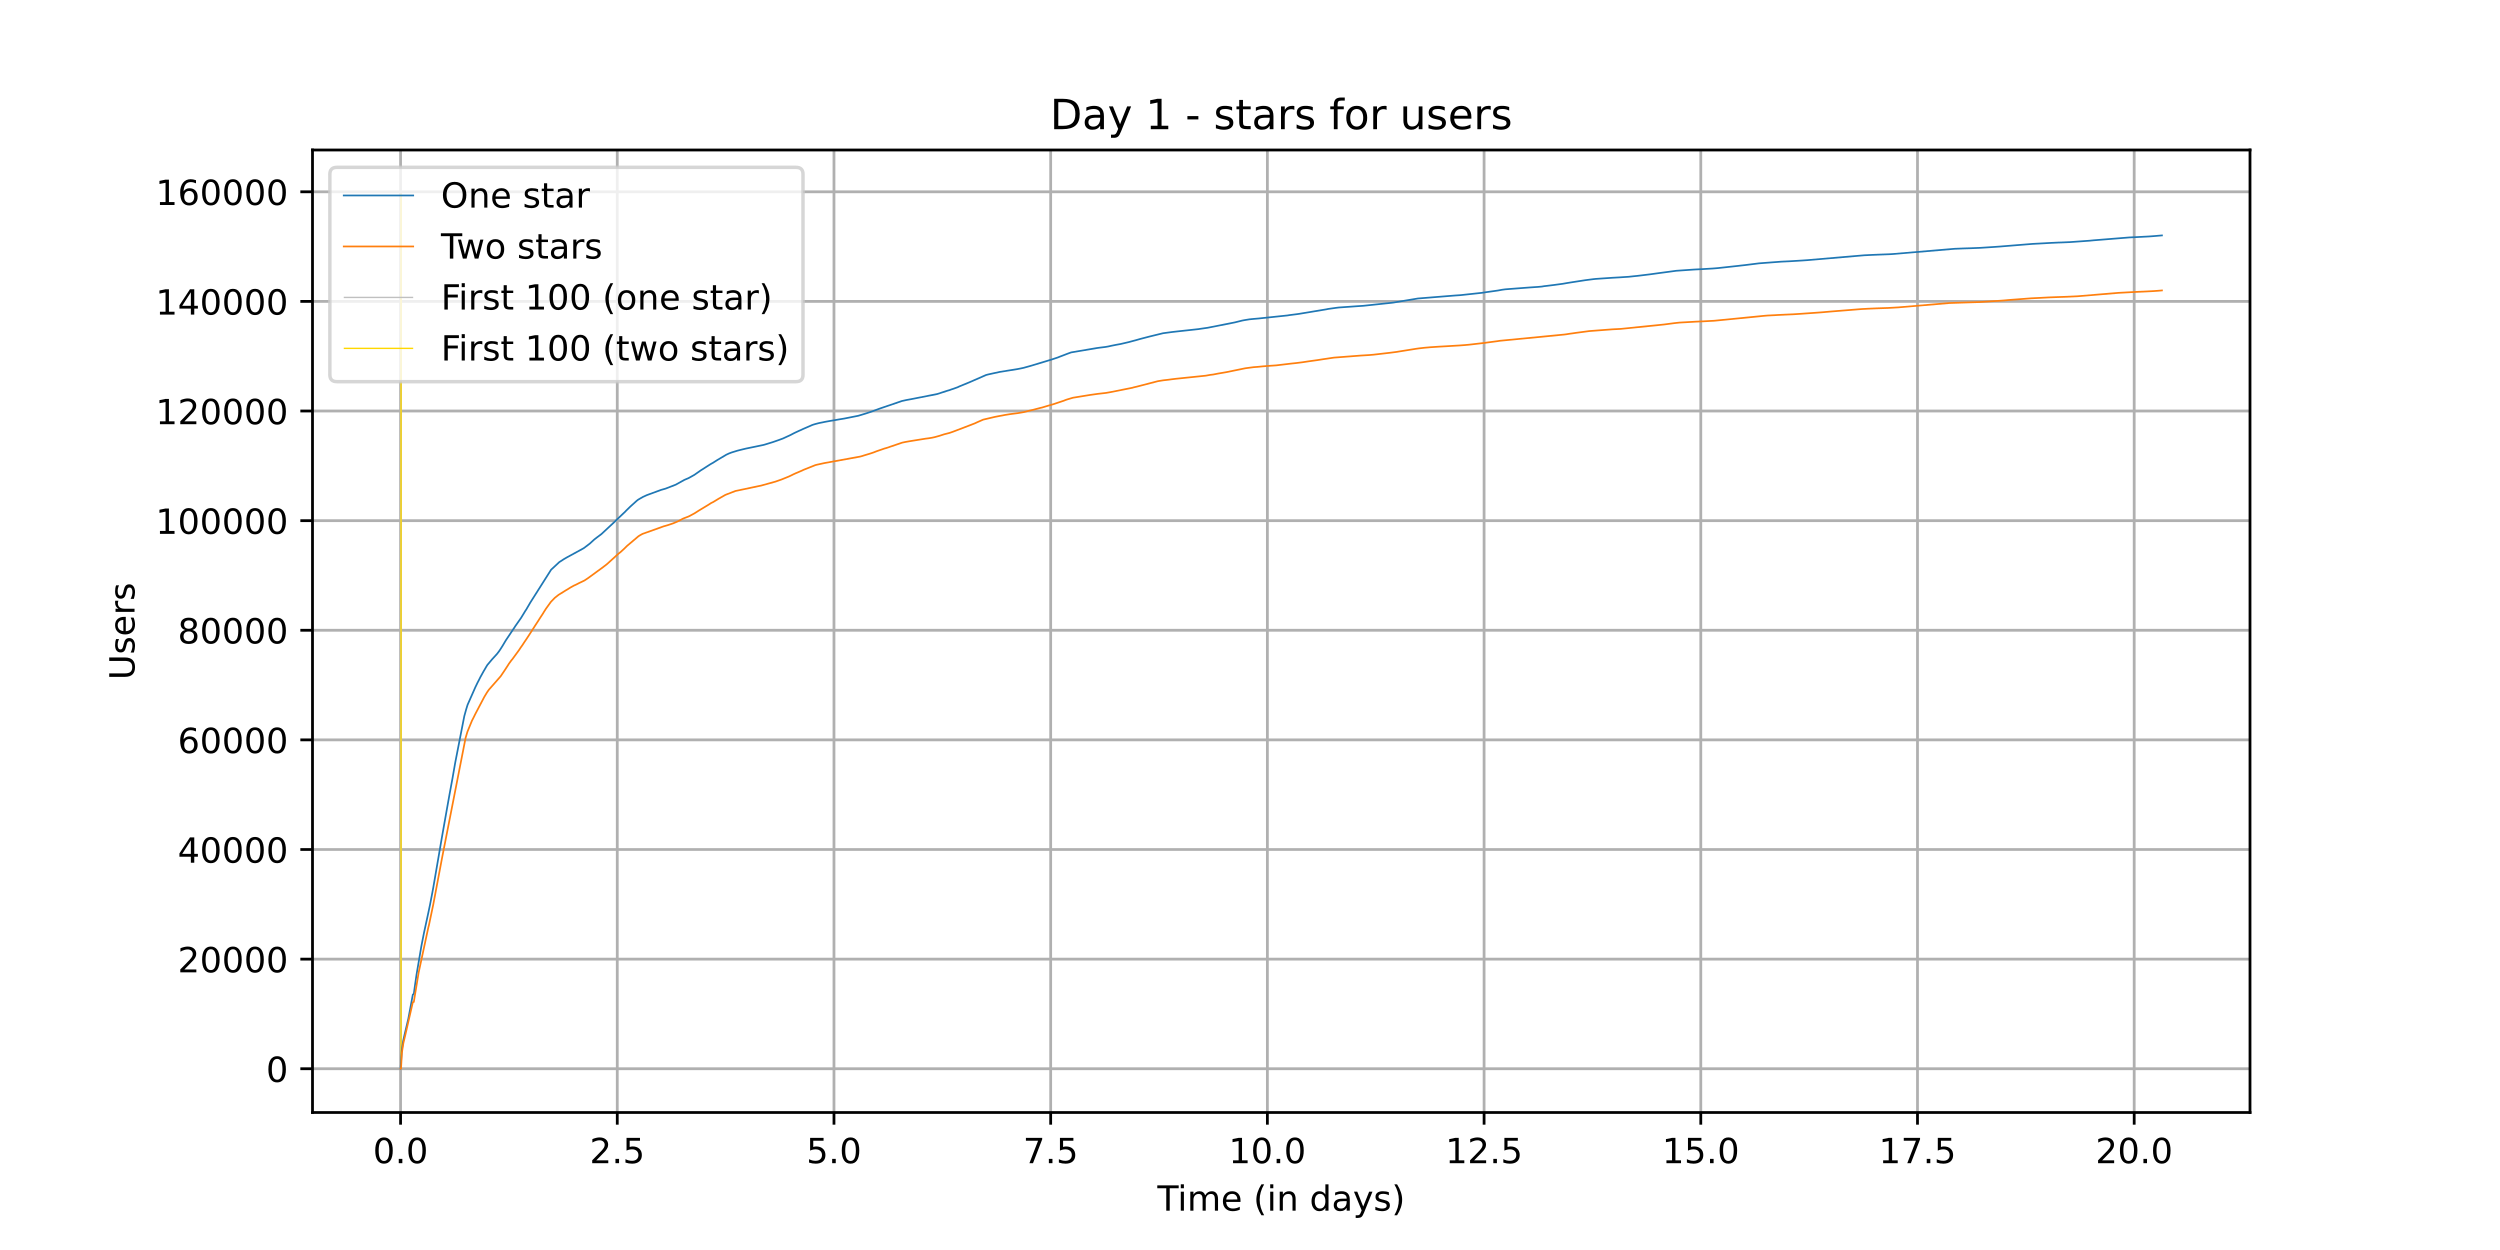 <?xml version="1.0" encoding="utf-8" standalone="no"?>
<!DOCTYPE svg PUBLIC "-//W3C//DTD SVG 1.1//EN"
  "http://www.w3.org/Graphics/SVG/1.1/DTD/svg11.dtd">
<!-- Created with matplotlib (https://matplotlib.org/) -->
<svg height="360pt" version="1.1" viewBox="0 0 720 360" width="720pt" xmlns="http://www.w3.org/2000/svg" xmlns:xlink="http://www.w3.org/1999/xlink">
 <defs>
  <style type="text/css">*{stroke-linecap:butt;stroke-linejoin:round;}</style>
 </defs>
 <g id="figure_1">
  <g id="patch_1">
   <path d="M 0 360 
L 720 360 
L 720 0 
L 0 0 
z
" style="fill:#ffffff;"/>
  </g>
  <g id="axes_1">
   <g id="patch_2">
    <path d="M 90 320.4 
L 648 320.4 
L 648 43.2 
L 90 43.2 
z
" style="fill:#ffffff;"/>
   </g>
   <g id="matplotlib.axis_1">
    <g id="xtick_1">
     <g id="line2d_1">
      <path clip-path="url(#pb0a6b3776f)" d="M 115.364 320.4 
L 115.364 43.2 
" style="fill:none;stroke:#b0b0b0;stroke-linecap:square;stroke-width:0.8;"/>
     </g>
     <g id="line2d_2">
      <defs>
       <path d="M 0 0 
L 0 3.5 
" id="mb4ec50a3b0" style="stroke:#000000;stroke-width:0.8;"/>
      </defs>
      <g>
       <use style="stroke:#000000;stroke-width:0.8;" x="115.364" xlink:href="#mb4ec50a3b0" y="320.4"/>
      </g>
     </g>
     <g id="text_1">
      <!-- 0.0 -->
      <g transform="translate(107.412 334.998)scale(0.1 -0.1)">
       <defs>
        <path d="M 31.781 66.406 
Q 24.172 66.406 20.328 58.906 
Q 16.5 51.422 16.5 36.375 
Q 16.5 21.391 20.328 13.891 
Q 24.172 6.391 31.781 6.391 
Q 39.453 6.391 43.281 13.891 
Q 47.125 21.391 47.125 36.375 
Q 47.125 51.422 43.281 58.906 
Q 39.453 66.406 31.781 66.406 
z
M 31.781 74.219 
Q 44.047 74.219 50.516 64.516 
Q 56.984 54.828 56.984 36.375 
Q 56.984 17.969 50.516 8.266 
Q 44.047 -1.422 31.781 -1.422 
Q 19.531 -1.422 13.062 8.266 
Q 6.594 17.969 6.594 36.375 
Q 6.594 54.828 13.062 64.516 
Q 19.531 74.219 31.781 74.219 
z
" id="DejaVuSans-48"/>
        <path d="M 10.688 12.406 
L 21 12.406 
L 21 0 
L 10.688 0 
z
" id="DejaVuSans-46"/>
       </defs>
       <use xlink:href="#DejaVuSans-48"/>
       <use x="63.623" xlink:href="#DejaVuSans-46"/>
       <use x="95.41" xlink:href="#DejaVuSans-48"/>
      </g>
     </g>
    </g>
    <g id="xtick_2">
     <g id="line2d_3">
      <path clip-path="url(#pb0a6b3776f)" d="M 177.774 320.4 
L 177.774 43.2 
" style="fill:none;stroke:#b0b0b0;stroke-linecap:square;stroke-width:0.8;"/>
     </g>
     <g id="line2d_4">
      <g>
       <use style="stroke:#000000;stroke-width:0.8;" x="177.774" xlink:href="#mb4ec50a3b0" y="320.4"/>
      </g>
     </g>
     <g id="text_2">
      <!-- 2.5 -->
      <g transform="translate(169.823 334.998)scale(0.1 -0.1)">
       <defs>
        <path d="M 19.188 8.297 
L 53.609 8.297 
L 53.609 0 
L 7.328 0 
L 7.328 8.297 
Q 12.938 14.109 22.625 23.891 
Q 32.328 33.688 34.812 36.531 
Q 39.547 41.844 41.422 45.531 
Q 43.312 49.219 43.312 52.781 
Q 43.312 58.594 39.234 62.25 
Q 35.156 65.922 28.609 65.922 
Q 23.969 65.922 18.812 64.312 
Q 13.672 62.703 7.812 59.422 
L 7.812 69.391 
Q 13.766 71.781 18.938 73 
Q 24.125 74.219 28.422 74.219 
Q 39.75 74.219 46.484 68.547 
Q 53.219 62.891 53.219 53.422 
Q 53.219 48.922 51.531 44.891 
Q 49.859 40.875 45.406 35.406 
Q 44.188 33.984 37.641 27.219 
Q 31.109 20.453 19.188 8.297 
z
" id="DejaVuSans-50"/>
        <path d="M 10.797 72.906 
L 49.516 72.906 
L 49.516 64.594 
L 19.828 64.594 
L 19.828 46.734 
Q 21.969 47.469 24.109 47.828 
Q 26.266 48.188 28.422 48.188 
Q 40.625 48.188 47.75 41.5 
Q 54.891 34.812 54.891 23.391 
Q 54.891 11.625 47.562 5.094 
Q 40.234 -1.422 26.906 -1.422 
Q 22.312 -1.422 17.547 -0.641 
Q 12.797 0.141 7.719 1.703 
L 7.719 11.625 
Q 12.109 9.234 16.797 8.062 
Q 21.484 6.891 26.703 6.891 
Q 35.156 6.891 40.078 11.328 
Q 45.016 15.766 45.016 23.391 
Q 45.016 31 40.078 35.438 
Q 35.156 39.891 26.703 39.891 
Q 22.75 39.891 18.812 39.016 
Q 14.891 38.141 10.797 36.281 
z
" id="DejaVuSans-53"/>
       </defs>
       <use xlink:href="#DejaVuSans-50"/>
       <use x="63.623" xlink:href="#DejaVuSans-46"/>
       <use x="95.41" xlink:href="#DejaVuSans-53"/>
      </g>
     </g>
    </g>
    <g id="xtick_3">
     <g id="line2d_5">
      <path clip-path="url(#pb0a6b3776f)" d="M 240.185 320.4 
L 240.185 43.2 
" style="fill:none;stroke:#b0b0b0;stroke-linecap:square;stroke-width:0.8;"/>
     </g>
     <g id="line2d_6">
      <g>
       <use style="stroke:#000000;stroke-width:0.8;" x="240.185" xlink:href="#mb4ec50a3b0" y="320.4"/>
      </g>
     </g>
     <g id="text_3">
      <!-- 5.0 -->
      <g transform="translate(232.233 334.998)scale(0.1 -0.1)">
       <use xlink:href="#DejaVuSans-53"/>
       <use x="63.623" xlink:href="#DejaVuSans-46"/>
       <use x="95.41" xlink:href="#DejaVuSans-48"/>
      </g>
     </g>
    </g>
    <g id="xtick_4">
     <g id="line2d_7">
      <path clip-path="url(#pb0a6b3776f)" d="M 302.595 320.4 
L 302.595 43.2 
" style="fill:none;stroke:#b0b0b0;stroke-linecap:square;stroke-width:0.8;"/>
     </g>
     <g id="line2d_8">
      <g>
       <use style="stroke:#000000;stroke-width:0.8;" x="302.595" xlink:href="#mb4ec50a3b0" y="320.4"/>
      </g>
     </g>
     <g id="text_4">
      <!-- 7.5 -->
      <g transform="translate(294.643 334.998)scale(0.1 -0.1)">
       <defs>
        <path d="M 8.203 72.906 
L 55.078 72.906 
L 55.078 68.703 
L 28.609 0 
L 18.312 0 
L 43.219 64.594 
L 8.203 64.594 
z
" id="DejaVuSans-55"/>
       </defs>
       <use xlink:href="#DejaVuSans-55"/>
       <use x="63.623" xlink:href="#DejaVuSans-46"/>
       <use x="95.41" xlink:href="#DejaVuSans-53"/>
      </g>
     </g>
    </g>
    <g id="xtick_5">
     <g id="line2d_9">
      <path clip-path="url(#pb0a6b3776f)" d="M 365.005 320.4 
L 365.005 43.2 
" style="fill:none;stroke:#b0b0b0;stroke-linecap:square;stroke-width:0.8;"/>
     </g>
     <g id="line2d_10">
      <g>
       <use style="stroke:#000000;stroke-width:0.8;" x="365.005" xlink:href="#mb4ec50a3b0" y="320.4"/>
      </g>
     </g>
     <g id="text_5">
      <!-- 10.0 -->
      <g transform="translate(353.873 334.998)scale(0.1 -0.1)">
       <defs>
        <path d="M 12.406 8.297 
L 28.516 8.297 
L 28.516 63.922 
L 10.984 60.406 
L 10.984 69.391 
L 28.422 72.906 
L 38.281 72.906 
L 38.281 8.297 
L 54.391 8.297 
L 54.391 0 
L 12.406 0 
z
" id="DejaVuSans-49"/>
       </defs>
       <use xlink:href="#DejaVuSans-49"/>
       <use x="63.623" xlink:href="#DejaVuSans-48"/>
       <use x="127.246" xlink:href="#DejaVuSans-46"/>
       <use x="159.033" xlink:href="#DejaVuSans-48"/>
      </g>
     </g>
    </g>
    <g id="xtick_6">
     <g id="line2d_11">
      <path clip-path="url(#pb0a6b3776f)" d="M 427.416 320.4 
L 427.416 43.2 
" style="fill:none;stroke:#b0b0b0;stroke-linecap:square;stroke-width:0.8;"/>
     </g>
     <g id="line2d_12">
      <g>
       <use style="stroke:#000000;stroke-width:0.8;" x="427.416" xlink:href="#mb4ec50a3b0" y="320.4"/>
      </g>
     </g>
     <g id="text_6">
      <!-- 12.5 -->
      <g transform="translate(416.283 334.998)scale(0.1 -0.1)">
       <use xlink:href="#DejaVuSans-49"/>
       <use x="63.623" xlink:href="#DejaVuSans-50"/>
       <use x="127.246" xlink:href="#DejaVuSans-46"/>
       <use x="159.033" xlink:href="#DejaVuSans-53"/>
      </g>
     </g>
    </g>
    <g id="xtick_7">
     <g id="line2d_13">
      <path clip-path="url(#pb0a6b3776f)" d="M 489.826 320.4 
L 489.826 43.2 
" style="fill:none;stroke:#b0b0b0;stroke-linecap:square;stroke-width:0.8;"/>
     </g>
     <g id="line2d_14">
      <g>
       <use style="stroke:#000000;stroke-width:0.8;" x="489.826" xlink:href="#mb4ec50a3b0" y="320.4"/>
      </g>
     </g>
     <g id="text_7">
      <!-- 15.0 -->
      <g transform="translate(478.694 334.998)scale(0.1 -0.1)">
       <use xlink:href="#DejaVuSans-49"/>
       <use x="63.623" xlink:href="#DejaVuSans-53"/>
       <use x="127.246" xlink:href="#DejaVuSans-46"/>
       <use x="159.033" xlink:href="#DejaVuSans-48"/>
      </g>
     </g>
    </g>
    <g id="xtick_8">
     <g id="line2d_15">
      <path clip-path="url(#pb0a6b3776f)" d="M 552.237 320.4 
L 552.237 43.2 
" style="fill:none;stroke:#b0b0b0;stroke-linecap:square;stroke-width:0.8;"/>
     </g>
     <g id="line2d_16">
      <g>
       <use style="stroke:#000000;stroke-width:0.8;" x="552.237" xlink:href="#mb4ec50a3b0" y="320.4"/>
      </g>
     </g>
     <g id="text_8">
      <!-- 17.5 -->
      <g transform="translate(541.104 334.998)scale(0.1 -0.1)">
       <use xlink:href="#DejaVuSans-49"/>
       <use x="63.623" xlink:href="#DejaVuSans-55"/>
       <use x="127.246" xlink:href="#DejaVuSans-46"/>
       <use x="159.033" xlink:href="#DejaVuSans-53"/>
      </g>
     </g>
    </g>
    <g id="xtick_9">
     <g id="line2d_17">
      <path clip-path="url(#pb0a6b3776f)" d="M 614.647 320.4 
L 614.647 43.2 
" style="fill:none;stroke:#b0b0b0;stroke-linecap:square;stroke-width:0.8;"/>
     </g>
     <g id="line2d_18">
      <g>
       <use style="stroke:#000000;stroke-width:0.8;" x="614.647" xlink:href="#mb4ec50a3b0" y="320.4"/>
      </g>
     </g>
     <g id="text_9">
      <!-- 20.0 -->
      <g transform="translate(603.514 334.998)scale(0.1 -0.1)">
       <use xlink:href="#DejaVuSans-50"/>
       <use x="63.623" xlink:href="#DejaVuSans-48"/>
       <use x="127.246" xlink:href="#DejaVuSans-46"/>
       <use x="159.033" xlink:href="#DejaVuSans-48"/>
      </g>
     </g>
    </g>
    <g id="text_10">
     <!-- Time (in days) -->
     <g transform="translate(333.327 348.677)scale(0.1 -0.1)">
      <defs>
       <path d="M -0.297 72.906 
L 61.375 72.906 
L 61.375 64.594 
L 35.5 64.594 
L 35.5 0 
L 25.594 0 
L 25.594 64.594 
L -0.297 64.594 
z
" id="DejaVuSans-84"/>
       <path d="M 9.422 54.688 
L 18.406 54.688 
L 18.406 0 
L 9.422 0 
z
M 9.422 75.984 
L 18.406 75.984 
L 18.406 64.594 
L 9.422 64.594 
z
" id="DejaVuSans-105"/>
       <path d="M 52 44.188 
Q 55.375 50.25 60.062 53.125 
Q 64.75 56 71.094 56 
Q 79.641 56 84.281 50.016 
Q 88.922 44.047 88.922 33.016 
L 88.922 0 
L 79.891 0 
L 79.891 32.719 
Q 79.891 40.578 77.094 44.375 
Q 74.312 48.188 68.609 48.188 
Q 61.625 48.188 57.562 43.547 
Q 53.516 38.922 53.516 30.906 
L 53.516 0 
L 44.484 0 
L 44.484 32.719 
Q 44.484 40.625 41.703 44.406 
Q 38.922 48.188 33.109 48.188 
Q 26.219 48.188 22.156 43.531 
Q 18.109 38.875 18.109 30.906 
L 18.109 0 
L 9.078 0 
L 9.078 54.688 
L 18.109 54.688 
L 18.109 46.188 
Q 21.188 51.219 25.484 53.609 
Q 29.781 56 35.688 56 
Q 41.656 56 45.828 52.969 
Q 50 49.953 52 44.188 
z
" id="DejaVuSans-109"/>
       <path d="M 56.203 29.594 
L 56.203 25.203 
L 14.891 25.203 
Q 15.484 15.922 20.484 11.062 
Q 25.484 6.203 34.422 6.203 
Q 39.594 6.203 44.453 7.469 
Q 49.312 8.734 54.109 11.281 
L 54.109 2.781 
Q 49.266 0.734 44.188 -0.344 
Q 39.109 -1.422 33.891 -1.422 
Q 20.797 -1.422 13.156 6.188 
Q 5.516 13.812 5.516 26.812 
Q 5.516 40.234 12.766 48.109 
Q 20.016 56 32.328 56 
Q 43.359 56 49.781 48.891 
Q 56.203 41.797 56.203 29.594 
z
M 47.219 32.234 
Q 47.125 39.594 43.094 43.984 
Q 39.062 48.391 32.422 48.391 
Q 24.906 48.391 20.391 44.141 
Q 15.875 39.891 15.188 32.172 
z
" id="DejaVuSans-101"/>
       <path id="DejaVuSans-32"/>
       <path d="M 31 75.875 
Q 24.469 64.656 21.281 53.656 
Q 18.109 42.672 18.109 31.391 
Q 18.109 20.125 21.312 9.062 
Q 24.516 -2 31 -13.188 
L 23.188 -13.188 
Q 15.875 -1.703 12.234 9.375 
Q 8.594 20.453 8.594 31.391 
Q 8.594 42.281 12.203 53.312 
Q 15.828 64.359 23.188 75.875 
z
" id="DejaVuSans-40"/>
       <path d="M 54.891 33.016 
L 54.891 0 
L 45.906 0 
L 45.906 32.719 
Q 45.906 40.484 42.875 44.328 
Q 39.844 48.188 33.797 48.188 
Q 26.516 48.188 22.312 43.547 
Q 18.109 38.922 18.109 30.906 
L 18.109 0 
L 9.078 0 
L 9.078 54.688 
L 18.109 54.688 
L 18.109 46.188 
Q 21.344 51.125 25.703 53.562 
Q 30.078 56 35.797 56 
Q 45.219 56 50.047 50.172 
Q 54.891 44.344 54.891 33.016 
z
" id="DejaVuSans-110"/>
       <path d="M 45.406 46.391 
L 45.406 75.984 
L 54.391 75.984 
L 54.391 0 
L 45.406 0 
L 45.406 8.203 
Q 42.578 3.328 38.25 0.953 
Q 33.938 -1.422 27.875 -1.422 
Q 17.969 -1.422 11.734 6.484 
Q 5.516 14.406 5.516 27.297 
Q 5.516 40.188 11.734 48.094 
Q 17.969 56 27.875 56 
Q 33.938 56 38.25 53.625 
Q 42.578 51.266 45.406 46.391 
z
M 14.797 27.297 
Q 14.797 17.391 18.875 11.75 
Q 22.953 6.109 30.078 6.109 
Q 37.203 6.109 41.297 11.75 
Q 45.406 17.391 45.406 27.297 
Q 45.406 37.203 41.297 42.844 
Q 37.203 48.484 30.078 48.484 
Q 22.953 48.484 18.875 42.844 
Q 14.797 37.203 14.797 27.297 
z
" id="DejaVuSans-100"/>
       <path d="M 34.281 27.484 
Q 23.391 27.484 19.188 25 
Q 14.984 22.516 14.984 16.5 
Q 14.984 11.719 18.141 8.906 
Q 21.297 6.109 26.703 6.109 
Q 34.188 6.109 38.703 11.406 
Q 43.219 16.703 43.219 25.484 
L 43.219 27.484 
z
M 52.203 31.203 
L 52.203 0 
L 43.219 0 
L 43.219 8.297 
Q 40.141 3.328 35.547 0.953 
Q 30.953 -1.422 24.312 -1.422 
Q 15.922 -1.422 10.953 3.297 
Q 6 8.016 6 15.922 
Q 6 25.141 12.172 29.828 
Q 18.359 34.516 30.609 34.516 
L 43.219 34.516 
L 43.219 35.406 
Q 43.219 41.609 39.141 45 
Q 35.062 48.391 27.688 48.391 
Q 23 48.391 18.547 47.266 
Q 14.109 46.141 10.016 43.891 
L 10.016 52.203 
Q 14.938 54.109 19.578 55.047 
Q 24.219 56 28.609 56 
Q 40.484 56 46.344 49.844 
Q 52.203 43.703 52.203 31.203 
z
" id="DejaVuSans-97"/>
       <path d="M 32.172 -5.078 
Q 28.375 -14.844 24.75 -17.812 
Q 21.141 -20.797 15.094 -20.797 
L 7.906 -20.797 
L 7.906 -13.281 
L 13.188 -13.281 
Q 16.891 -13.281 18.938 -11.516 
Q 21 -9.766 23.484 -3.219 
L 25.094 0.875 
L 2.984 54.688 
L 12.5 54.688 
L 29.594 11.922 
L 46.688 54.688 
L 56.203 54.688 
z
" id="DejaVuSans-121"/>
       <path d="M 44.281 53.078 
L 44.281 44.578 
Q 40.484 46.531 36.375 47.5 
Q 32.281 48.484 27.875 48.484 
Q 21.188 48.484 17.844 46.438 
Q 14.5 44.391 14.5 40.281 
Q 14.5 37.156 16.891 35.375 
Q 19.281 33.594 26.516 31.984 
L 29.594 31.297 
Q 39.156 29.25 43.188 25.516 
Q 47.219 21.781 47.219 15.094 
Q 47.219 7.469 41.188 3.016 
Q 35.156 -1.422 24.609 -1.422 
Q 20.219 -1.422 15.453 -0.562 
Q 10.688 0.297 5.422 2 
L 5.422 11.281 
Q 10.406 8.688 15.234 7.391 
Q 20.062 6.109 24.812 6.109 
Q 31.156 6.109 34.562 8.281 
Q 37.984 10.453 37.984 14.406 
Q 37.984 18.062 35.516 20.016 
Q 33.062 21.969 24.703 23.781 
L 21.578 24.516 
Q 13.234 26.266 9.516 29.906 
Q 5.812 33.547 5.812 39.891 
Q 5.812 47.609 11.281 51.797 
Q 16.75 56 26.812 56 
Q 31.781 56 36.172 55.266 
Q 40.578 54.547 44.281 53.078 
z
" id="DejaVuSans-115"/>
       <path d="M 8.016 75.875 
L 15.828 75.875 
Q 23.141 64.359 26.781 53.312 
Q 30.422 42.281 30.422 31.391 
Q 30.422 20.453 26.781 9.375 
Q 23.141 -1.703 15.828 -13.188 
L 8.016 -13.188 
Q 14.5 -2 17.703 9.062 
Q 20.906 20.125 20.906 31.391 
Q 20.906 42.672 17.703 53.656 
Q 14.5 64.656 8.016 75.875 
z
" id="DejaVuSans-41"/>
      </defs>
      <use xlink:href="#DejaVuSans-84"/>
      <use x="57.959" xlink:href="#DejaVuSans-105"/>
      <use x="85.742" xlink:href="#DejaVuSans-109"/>
      <use x="183.154" xlink:href="#DejaVuSans-101"/>
      <use x="244.678" xlink:href="#DejaVuSans-32"/>
      <use x="276.465" xlink:href="#DejaVuSans-40"/>
      <use x="315.479" xlink:href="#DejaVuSans-105"/>
      <use x="343.262" xlink:href="#DejaVuSans-110"/>
      <use x="406.641" xlink:href="#DejaVuSans-32"/>
      <use x="438.428" xlink:href="#DejaVuSans-100"/>
      <use x="501.904" xlink:href="#DejaVuSans-97"/>
      <use x="563.184" xlink:href="#DejaVuSans-121"/>
      <use x="622.363" xlink:href="#DejaVuSans-115"/>
      <use x="674.463" xlink:href="#DejaVuSans-41"/>
     </g>
    </g>
   </g>
   <g id="matplotlib.axis_2">
    <g id="ytick_1">
     <g id="line2d_19">
      <path clip-path="url(#pb0a6b3776f)" d="M 90 307.8 
L 648 307.8 
" style="fill:none;stroke:#b0b0b0;stroke-linecap:square;stroke-width:0.8;"/>
     </g>
     <g id="line2d_20">
      <defs>
       <path d="M 0 0 
L -3.5 0 
" id="m560643101d" style="stroke:#000000;stroke-width:0.8;"/>
      </defs>
      <g>
       <use style="stroke:#000000;stroke-width:0.8;" x="90" xlink:href="#m560643101d" y="307.8"/>
      </g>
     </g>
     <g id="text_11">
      <!-- 0 -->
      <g transform="translate(76.638 311.599)scale(0.1 -0.1)">
       <use xlink:href="#DejaVuSans-48"/>
      </g>
     </g>
    </g>
    <g id="ytick_2">
     <g id="line2d_21">
      <path clip-path="url(#pb0a6b3776f)" d="M 90 276.229 
L 648 276.229 
" style="fill:none;stroke:#b0b0b0;stroke-linecap:square;stroke-width:0.8;"/>
     </g>
     <g id="line2d_22">
      <g>
       <use style="stroke:#000000;stroke-width:0.8;" x="90" xlink:href="#m560643101d" y="276.229"/>
      </g>
     </g>
     <g id="text_12">
      <!-- 20000 -->
      <g transform="translate(51.188 280.028)scale(0.1 -0.1)">
       <use xlink:href="#DejaVuSans-50"/>
       <use x="63.623" xlink:href="#DejaVuSans-48"/>
       <use x="127.246" xlink:href="#DejaVuSans-48"/>
       <use x="190.869" xlink:href="#DejaVuSans-48"/>
       <use x="254.492" xlink:href="#DejaVuSans-48"/>
      </g>
     </g>
    </g>
    <g id="ytick_3">
     <g id="line2d_23">
      <path clip-path="url(#pb0a6b3776f)" d="M 90 244.658 
L 648 244.658 
" style="fill:none;stroke:#b0b0b0;stroke-linecap:square;stroke-width:0.8;"/>
     </g>
     <g id="line2d_24">
      <g>
       <use style="stroke:#000000;stroke-width:0.8;" x="90" xlink:href="#m560643101d" y="244.658"/>
      </g>
     </g>
     <g id="text_13">
      <!-- 40000 -->
      <g transform="translate(51.188 248.458)scale(0.1 -0.1)">
       <defs>
        <path d="M 37.797 64.312 
L 12.891 25.391 
L 37.797 25.391 
z
M 35.203 72.906 
L 47.609 72.906 
L 47.609 25.391 
L 58.016 25.391 
L 58.016 17.188 
L 47.609 17.188 
L 47.609 0 
L 37.797 0 
L 37.797 17.188 
L 4.891 17.188 
L 4.891 26.703 
z
" id="DejaVuSans-52"/>
       </defs>
       <use xlink:href="#DejaVuSans-52"/>
       <use x="63.623" xlink:href="#DejaVuSans-48"/>
       <use x="127.246" xlink:href="#DejaVuSans-48"/>
       <use x="190.869" xlink:href="#DejaVuSans-48"/>
       <use x="254.492" xlink:href="#DejaVuSans-48"/>
      </g>
     </g>
    </g>
    <g id="ytick_4">
     <g id="line2d_25">
      <path clip-path="url(#pb0a6b3776f)" d="M 90 213.087 
L 648 213.087 
" style="fill:none;stroke:#b0b0b0;stroke-linecap:square;stroke-width:0.8;"/>
     </g>
     <g id="line2d_26">
      <g>
       <use style="stroke:#000000;stroke-width:0.8;" x="90" xlink:href="#m560643101d" y="213.087"/>
      </g>
     </g>
     <g id="text_14">
      <!-- 60000 -->
      <g transform="translate(51.188 216.887)scale(0.1 -0.1)">
       <defs>
        <path d="M 33.016 40.375 
Q 26.375 40.375 22.484 35.828 
Q 18.609 31.297 18.609 23.391 
Q 18.609 15.531 22.484 10.953 
Q 26.375 6.391 33.016 6.391 
Q 39.656 6.391 43.531 10.953 
Q 47.406 15.531 47.406 23.391 
Q 47.406 31.297 43.531 35.828 
Q 39.656 40.375 33.016 40.375 
z
M 52.594 71.297 
L 52.594 62.312 
Q 48.875 64.062 45.094 64.984 
Q 41.312 65.922 37.594 65.922 
Q 27.828 65.922 22.672 59.328 
Q 17.531 52.734 16.797 39.406 
Q 19.672 43.656 24.016 45.922 
Q 28.375 48.188 33.594 48.188 
Q 44.578 48.188 50.953 41.516 
Q 57.328 34.859 57.328 23.391 
Q 57.328 12.156 50.688 5.359 
Q 44.047 -1.422 33.016 -1.422 
Q 20.359 -1.422 13.672 8.266 
Q 6.984 17.969 6.984 36.375 
Q 6.984 53.656 15.188 63.938 
Q 23.391 74.219 37.203 74.219 
Q 40.922 74.219 44.703 73.484 
Q 48.484 72.75 52.594 71.297 
z
" id="DejaVuSans-54"/>
       </defs>
       <use xlink:href="#DejaVuSans-54"/>
       <use x="63.623" xlink:href="#DejaVuSans-48"/>
       <use x="127.246" xlink:href="#DejaVuSans-48"/>
       <use x="190.869" xlink:href="#DejaVuSans-48"/>
       <use x="254.492" xlink:href="#DejaVuSans-48"/>
      </g>
     </g>
    </g>
    <g id="ytick_5">
     <g id="line2d_27">
      <path clip-path="url(#pb0a6b3776f)" d="M 90 181.517 
L 648 181.517 
" style="fill:none;stroke:#b0b0b0;stroke-linecap:square;stroke-width:0.8;"/>
     </g>
     <g id="line2d_28">
      <g>
       <use style="stroke:#000000;stroke-width:0.8;" x="90" xlink:href="#m560643101d" y="181.517"/>
      </g>
     </g>
     <g id="text_15">
      <!-- 80000 -->
      <g transform="translate(51.188 185.316)scale(0.1 -0.1)">
       <defs>
        <path d="M 31.781 34.625 
Q 24.75 34.625 20.719 30.859 
Q 16.703 27.094 16.703 20.516 
Q 16.703 13.922 20.719 10.156 
Q 24.75 6.391 31.781 6.391 
Q 38.812 6.391 42.859 10.172 
Q 46.922 13.969 46.922 20.516 
Q 46.922 27.094 42.891 30.859 
Q 38.875 34.625 31.781 34.625 
z
M 21.922 38.812 
Q 15.578 40.375 12.031 44.719 
Q 8.5 49.078 8.5 55.328 
Q 8.5 64.062 14.719 69.141 
Q 20.953 74.219 31.781 74.219 
Q 42.672 74.219 48.875 69.141 
Q 55.078 64.062 55.078 55.328 
Q 55.078 49.078 51.531 44.719 
Q 48 40.375 41.703 38.812 
Q 48.828 37.156 52.797 32.312 
Q 56.781 27.484 56.781 20.516 
Q 56.781 9.906 50.312 4.234 
Q 43.844 -1.422 31.781 -1.422 
Q 19.734 -1.422 13.25 4.234 
Q 6.781 9.906 6.781 20.516 
Q 6.781 27.484 10.781 32.312 
Q 14.797 37.156 21.922 38.812 
z
M 18.312 54.391 
Q 18.312 48.734 21.844 45.562 
Q 25.391 42.391 31.781 42.391 
Q 38.141 42.391 41.719 45.562 
Q 45.312 48.734 45.312 54.391 
Q 45.312 60.062 41.719 63.234 
Q 38.141 66.406 31.781 66.406 
Q 25.391 66.406 21.844 63.234 
Q 18.312 60.062 18.312 54.391 
z
" id="DejaVuSans-56"/>
       </defs>
       <use xlink:href="#DejaVuSans-56"/>
       <use x="63.623" xlink:href="#DejaVuSans-48"/>
       <use x="127.246" xlink:href="#DejaVuSans-48"/>
       <use x="190.869" xlink:href="#DejaVuSans-48"/>
       <use x="254.492" xlink:href="#DejaVuSans-48"/>
      </g>
     </g>
    </g>
    <g id="ytick_6">
     <g id="line2d_29">
      <path clip-path="url(#pb0a6b3776f)" d="M 90 149.946 
L 648 149.946 
" style="fill:none;stroke:#b0b0b0;stroke-linecap:square;stroke-width:0.8;"/>
     </g>
     <g id="line2d_30">
      <g>
       <use style="stroke:#000000;stroke-width:0.8;" x="90" xlink:href="#m560643101d" y="149.946"/>
      </g>
     </g>
     <g id="text_16">
      <!-- 100000 -->
      <g transform="translate(44.825 153.745)scale(0.1 -0.1)">
       <use xlink:href="#DejaVuSans-49"/>
       <use x="63.623" xlink:href="#DejaVuSans-48"/>
       <use x="127.246" xlink:href="#DejaVuSans-48"/>
       <use x="190.869" xlink:href="#DejaVuSans-48"/>
       <use x="254.492" xlink:href="#DejaVuSans-48"/>
       <use x="318.115" xlink:href="#DejaVuSans-48"/>
      </g>
     </g>
    </g>
    <g id="ytick_7">
     <g id="line2d_31">
      <path clip-path="url(#pb0a6b3776f)" d="M 90 118.375 
L 648 118.375 
" style="fill:none;stroke:#b0b0b0;stroke-linecap:square;stroke-width:0.8;"/>
     </g>
     <g id="line2d_32">
      <g>
       <use style="stroke:#000000;stroke-width:0.8;" x="90" xlink:href="#m560643101d" y="118.375"/>
      </g>
     </g>
     <g id="text_17">
      <!-- 120000 -->
      <g transform="translate(44.825 122.174)scale(0.1 -0.1)">
       <use xlink:href="#DejaVuSans-49"/>
       <use x="63.623" xlink:href="#DejaVuSans-50"/>
       <use x="127.246" xlink:href="#DejaVuSans-48"/>
       <use x="190.869" xlink:href="#DejaVuSans-48"/>
       <use x="254.492" xlink:href="#DejaVuSans-48"/>
       <use x="318.115" xlink:href="#DejaVuSans-48"/>
      </g>
     </g>
    </g>
    <g id="ytick_8">
     <g id="line2d_33">
      <path clip-path="url(#pb0a6b3776f)" d="M 90 86.804 
L 648 86.804 
" style="fill:none;stroke:#b0b0b0;stroke-linecap:square;stroke-width:0.8;"/>
     </g>
     <g id="line2d_34">
      <g>
       <use style="stroke:#000000;stroke-width:0.8;" x="90" xlink:href="#m560643101d" y="86.804"/>
      </g>
     </g>
     <g id="text_18">
      <!-- 140000 -->
      <g transform="translate(44.825 90.603)scale(0.1 -0.1)">
       <use xlink:href="#DejaVuSans-49"/>
       <use x="63.623" xlink:href="#DejaVuSans-52"/>
       <use x="127.246" xlink:href="#DejaVuSans-48"/>
       <use x="190.869" xlink:href="#DejaVuSans-48"/>
       <use x="254.492" xlink:href="#DejaVuSans-48"/>
       <use x="318.115" xlink:href="#DejaVuSans-48"/>
      </g>
     </g>
    </g>
    <g id="ytick_9">
     <g id="line2d_35">
      <path clip-path="url(#pb0a6b3776f)" d="M 90 55.233 
L 648 55.233 
" style="fill:none;stroke:#b0b0b0;stroke-linecap:square;stroke-width:0.8;"/>
     </g>
     <g id="line2d_36">
      <g>
       <use style="stroke:#000000;stroke-width:0.8;" x="90" xlink:href="#m560643101d" y="55.233"/>
      </g>
     </g>
     <g id="text_19">
      <!-- 160000 -->
      <g transform="translate(44.825 59.032)scale(0.1 -0.1)">
       <use xlink:href="#DejaVuSans-49"/>
       <use x="63.623" xlink:href="#DejaVuSans-54"/>
       <use x="127.246" xlink:href="#DejaVuSans-48"/>
       <use x="190.869" xlink:href="#DejaVuSans-48"/>
       <use x="254.492" xlink:href="#DejaVuSans-48"/>
       <use x="318.115" xlink:href="#DejaVuSans-48"/>
      </g>
     </g>
    </g>
    <g id="text_20">
     <!-- Users -->
     <g transform="translate(38.745 195.801)rotate(-90)scale(0.1 -0.1)">
      <defs>
       <path d="M 8.688 72.906 
L 18.609 72.906 
L 18.609 28.609 
Q 18.609 16.891 22.844 11.734 
Q 27.094 6.594 36.625 6.594 
Q 46.094 6.594 50.344 11.734 
Q 54.594 16.891 54.594 28.609 
L 54.594 72.906 
L 64.5 72.906 
L 64.5 27.391 
Q 64.5 13.141 57.438 5.859 
Q 50.391 -1.422 36.625 -1.422 
Q 22.797 -1.422 15.734 5.859 
Q 8.688 13.141 8.688 27.391 
z
" id="DejaVuSans-85"/>
       <path d="M 41.109 46.297 
Q 39.594 47.172 37.812 47.578 
Q 36.031 48 33.891 48 
Q 26.266 48 22.188 43.047 
Q 18.109 38.094 18.109 28.812 
L 18.109 0 
L 9.078 0 
L 9.078 54.688 
L 18.109 54.688 
L 18.109 46.188 
Q 20.953 51.172 25.484 53.578 
Q 30.031 56 36.531 56 
Q 37.453 56 38.578 55.875 
Q 39.703 55.766 41.062 55.516 
z
" id="DejaVuSans-114"/>
      </defs>
      <use xlink:href="#DejaVuSans-85"/>
      <use x="73.193" xlink:href="#DejaVuSans-115"/>
      <use x="125.293" xlink:href="#DejaVuSans-101"/>
      <use x="186.816" xlink:href="#DejaVuSans-114"/>
      <use x="227.93" xlink:href="#DejaVuSans-115"/>
     </g>
    </g>
   </g>
   <g id="LineCollection_1">
    <path clip-path="url(#pb0a6b3776f)" d="M 115.493 307.8 
L 115.493 55.8 
" style="fill:none;stroke:#c0c0c0;stroke-width:0.4;"/>
   </g>
   <g id="LineCollection_2">
    <path clip-path="url(#pb0a6b3776f)" d="M 115.5 307.8 
L 115.5 55.8 
" style="fill:none;stroke:#ffd700;stroke-width:0.4;"/>
   </g>
   <g id="line2d_37">
    <path clip-path="url(#pb0a6b3776f)" d="M 115.364 307.8 
L 115.51 305.663 
L 115.716 302.482 
L 116.111 299.767 
L 116.615 297.532 
L 117.592 293.418 
L 118.9 286.417 
L 119.176 286.264 
L 119.434 284.324 
L 119.968 280.64 
L 121.36 272.453 
L 122.107 268.66 
L 122.931 264.862 
L 123.325 263.034 
L 123.857 260.504 
L 124.509 257.102 
L 124.802 255.516 
L 127.19 241.605 
L 128.317 235.223 
L 128.737 232.851 
L 129.5 228.581 
L 130.306 224.221 
L 130.615 222.44 
L 131.112 219.597 
L 133.72 206.241 
L 134.237 204.369 
L 134.663 202.985 
L 136.927 197.861 
L 137.29 197.111 
L 137.53 196.611 
L 137.925 195.858 
L 138.338 195.031 
L 139.311 193.267 
L 139.42 193.098 
L 140.022 192.057 
L 140.348 191.523 
L 141.723 189.884 
L 143.17 188.296 
L 143.736 187.55 
L 144.197 186.862 
L 144.405 186.527 
L 144.697 186.068 
L 145.675 184.426 
L 145.675 184.426 
L 148.247 180.582 
L 148.389 180.352 
L 149.919 178.164 
L 150.048 177.984 
L 151.317 175.9 
L 151.585 175.51 
L 151.883 174.983 
L 152.295 174.288 
L 152.724 173.543 
L 158.717 164.08 
L 161.077 161.884 
L 161.385 161.692 
L 161.814 161.422 
L 162.312 161.084 
L 163.273 160.525 
L 167.62 158.153 
L 168.127 157.87 
L 169.876 156.546 
L 171.094 155.428 
L 171.248 155.303 
L 171.952 154.756 
L 171.952 154.756 
L 173.223 153.801 
L 177.03 150.25 
L 177.914 149.381 
L 178.093 149.231 
L 179.551 147.84 
L 179.839 147.578 
L 180.1 147.319 
L 180.323 147.071 
L 181.541 145.886 
L 181.919 145.543 
L 183.346 144.254 
L 183.77 143.92 
L 183.993 143.789 
L 184.182 143.685 
L 184.464 143.505 
L 184.79 143.343 
L 185.057 143.166 
L 186.258 142.612 
L 186.738 142.433 
L 190.409 141.085 
L 190.805 140.975 
L 191.699 140.719 
L 194.62 139.584 
L 197.097 138.208 
L 198.298 137.699 
L 198.744 137.455 
L 198.744 137.455 
L 199.964 136.77 
L 201.837 135.461 
L 202.164 135.257 
L 202.524 135.036 
L 203.443 134.44 
L 203.615 134.331 
L 204.284 133.901 
L 204.627 133.684 
L 205.119 133.404 
L 205.331 133.295 
L 205.536 133.158 
L 206.411 132.604 
L 206.703 132.419 
L 209.176 130.957 
L 209.98 130.583 
L 210.323 130.456 
L 210.603 130.347 
L 211.17 130.165 
L 211.531 130.058 
L 212.373 129.796 
L 213.549 129.499 
L 214.887 129.178 
L 217.231 128.697 
L 219.825 128.157 
L 220.208 128.055 
L 222.283 127.417 
L 222.575 127.328 
L 224.241 126.746 
L 224.722 126.569 
L 225.495 126.285 
L 226.366 125.884 
L 226.595 125.775 
L 227.248 125.482 
L 227.669 125.283 
L 228.519 124.837 
L 228.76 124.714 
L 229.189 124.509 
L 229.522 124.356 
L 230.169 124.055 
L 230.757 123.804 
L 231.217 123.578 
L 233.072 122.777 
L 233.793 122.459 
L 233.914 122.402 
L 234.223 122.298 
L 234.827 122.116 
L 235.697 121.89 
L 235.978 121.824 
L 236.975 121.627 
L 237.481 121.516 
L 238.263 121.373 
L 238.865 121.264 
L 239.226 121.199 
L 239.917 121.09 
L 241.583 120.8 
L 243.144 120.544 
L 247.173 119.745 
L 249.028 119.186 
L 249.492 119.038 
L 250.386 118.746 
L 251.073 118.517 
L 251.365 118.411 
L 251.949 118.195 
L 253.238 117.717 
L 253.65 117.571 
L 254.629 117.24 
L 259.748 115.491 
L 260.247 115.384 
L 261.072 115.2 
L 262.291 114.981 
L 269.919 113.48 
L 272.53 112.631 
L 273.011 112.479 
L 273.441 112.364 
L 273.991 112.152 
L 274.524 111.985 
L 275.813 111.519 
L 276.226 111.317 
L 279.146 110.118 
L 283.959 108.012 
L 284.577 107.846 
L 286.536 107.414 
L 287.121 107.303 
L 287.877 107.121 
L 292.997 106.301 
L 294.049 106.097 
L 294.842 105.923 
L 295.409 105.764 
L 296.646 105.423 
L 300.787 104.178 
L 302.712 103.593 
L 304.637 102.956 
L 305.204 102.725 
L 305.789 102.507 
L 307.455 101.868 
L 307.85 101.724 
L 308.504 101.491 
L 315.756 100.26 
L 316.546 100.149 
L 318.333 99.928 
L 318.951 99.822 
L 319.226 99.772 
L 320.051 99.586 
L 321.494 99.298 
L 322.731 99.074 
L 325.07 98.529 
L 326.324 98.189 
L 326.994 98.016 
L 328.368 97.623 
L 329.829 97.243 
L 330.912 96.959 
L 334.951 95.971 
L 337.615 95.614 
L 339.178 95.437 
L 345.238 94.776 
L 345.65 94.705 
L 347.764 94.403 
L 348.451 94.269 
L 355.655 92.845 
L 356.085 92.736 
L 356.807 92.558 
L 357.736 92.327 
L 358.304 92.217 
L 359.834 91.967 
L 361.14 91.838 
L 362.447 91.728 
L 370.867 90.839 
L 371.296 90.761 
L 373.293 90.507 
L 374.084 90.397 
L 375.097 90.23 
L 381.97 89.09 
L 382.486 88.979 
L 384.788 88.657 
L 385.562 88.561 
L 390.94 88.182 
L 392.624 88.072 
L 400.563 87.227 
L 401.302 87.137 
L 408.328 85.969 
L 418.964 85.112 
L 420.631 85.001 
L 426.783 84.334 
L 427.281 84.263 
L 427.95 84.154 
L 430.648 83.775 
L 431.421 83.664 
L 432.607 83.448 
L 433.38 83.342 
L 433.706 83.308 
L 440.372 82.801 
L 441.97 82.692 
L 442.881 82.635 
L 444.083 82.526 
L 444.685 82.42 
L 445.63 82.312 
L 447.571 82.07 
L 450.099 81.727 
L 451.216 81.53 
L 452.848 81.268 
L 456.457 80.711 
L 457.282 80.602 
L 458.072 80.501 
L 458.931 80.39 
L 459.584 80.323 
L 464.413 79.994 
L 466.389 79.885 
L 467.336 79.821 
L 469.074 79.71 
L 470.5 79.557 
L 471.599 79.446 
L 475.173 79.011 
L 477.527 78.687 
L 480.087 78.345 
L 480.465 78.294 
L 482.734 77.986 
L 487.89 77.628 
L 490.055 77.518 
L 493.302 77.328 
L 494.676 77.218 
L 500.707 76.559 
L 501.446 76.469 
L 502.46 76.359 
L 505.846 75.936 
L 506.603 75.84 
L 513.03 75.355 
L 515.4 75.244 
L 518.976 75.03 
L 520.574 74.919 
L 536.847 73.524 
L 539.132 73.413 
L 541.331 73.323 
L 544.269 73.213 
L 545.214 73.153 
L 562.914 71.652 
L 565.766 71.541 
L 567.553 71.489 
L 570.319 71.379 
L 574.305 71.12 
L 575.886 71.009 
L 585.404 70.239 
L 587.535 70.128 
L 590.541 69.961 
L 592.895 69.851 
L 593.582 69.833 
L 596.193 69.723 
L 601.829 69.32 
L 602.946 69.21 
L 613.254 68.382 
L 615.522 68.275 
L 616.038 68.248 
L 618.821 68.106 
L 620.334 67.996 
L 622.636 67.8 
L 622.636 67.8 
" style="fill:none;stroke:#1f77b4;stroke-linecap:square;stroke-width:0.5;"/>
   </g>
   <g id="line2d_38">
    <path clip-path="url(#pb0a6b3776f)" d="M 115.364 307.8 
L 115.493 307.778 
L 115.74 303.178 
L 116.169 300.423 
L 116.644 298.442 
L 118.9 288.618 
L 119.176 288.564 
L 120.581 280.029 
L 120.673 279.614 
L 123.373 267.045 
L 123.531 266.466 
L 124.802 260.387 
L 127.07 248.381 
L 127.328 246.998 
L 134.098 212.488 
L 134.631 210.716 
L 135.932 207.544 
L 136.276 206.881 
L 136.929 205.555 
L 139.455 200.754 
L 139.695 200.35 
L 140.254 199.422 
L 140.786 198.649 
L 144.182 194.775 
L 145.04 193.514 
L 145.263 193.177 
L 146.139 191.842 
L 146.603 191.102 
L 147.338 190.102 
L 147.53 189.892 
L 149.482 187.218 
L 149.97 186.472 
L 150.417 185.856 
L 151.087 184.827 
L 151.455 184.292 
L 151.809 183.757 
L 152.57 182.587 
L 154.164 180.105 
L 155.022 178.786 
L 155.331 178.293 
L 155.4 178.183 
L 156.394 176.664 
L 156.583 176.339 
L 156.651 176.228 
L 157.234 175.315 
L 157.669 174.713 
L 158.631 173.373 
L 158.83 173.158 
L 159.773 172.187 
L 160.591 171.534 
L 160.905 171.288 
L 162.226 170.479 
L 162.947 170.025 
L 163.53 169.685 
L 163.53 169.685 
L 164.251 169.228 
L 165.282 168.653 
L 165.798 168.426 
L 166.416 168.115 
L 166.686 167.968 
L 167.637 167.518 
L 168.35 167.169 
L 169.236 166.579 
L 169.516 166.385 
L 170.065 165.984 
L 172.278 164.363 
L 172.433 164.26 
L 172.433 164.26 
L 173.857 163.207 
L 174.048 163.048 
L 174.237 162.918 
L 174.752 162.514 
L 178.196 159.393 
L 178.396 159.251 
L 178.779 158.94 
L 179.289 158.475 
L 179.757 158.044 
L 180.511 157.294 
L 180.803 157.04 
L 183.879 154.437 
L 184.464 154.078 
L 185.057 153.756 
L 191.166 151.572 
L 191.562 151.464 
L 192.266 151.259 
L 193.847 150.733 
L 195.187 150.164 
L 195.417 150.058 
L 196.545 149.453 
L 196.789 149.332 
L 198.263 148.765 
L 198.641 148.585 
L 198.641 148.585 
L 200.033 147.832 
L 201.287 147.03 
L 204.078 145.347 
L 204.404 145.134 
L 204.816 144.868 
L 205.377 144.599 
L 205.811 144.336 
L 207.046 143.584 
L 207.303 143.452 
L 207.715 143.205 
L 207.904 143.104 
L 207.904 143.104 
L 208.813 142.579 
L 209.039 142.473 
L 211.816 141.403 
L 218.606 139.971 
L 219.172 139.86 
L 222.953 138.811 
L 223.296 138.719 
L 225.1 138.086 
L 227.127 137.265 
L 227.866 136.92 
L 228.458 136.623 
L 228.845 136.448 
L 229.196 136.285 
L 229.636 136.107 
L 231.031 135.504 
L 231.44 135.298 
L 231.597 135.242 
L 234.822 133.952 
L 235.257 133.841 
L 236.915 133.478 
L 237.412 133.368 
L 247.723 131.496 
L 248.324 131.335 
L 248.771 131.185 
L 250.472 130.672 
L 250.953 130.517 
L 251.64 130.283 
L 252.464 129.958 
L 254.028 129.42 
L 254.646 129.201 
L 255.247 129.036 
L 259.817 127.486 
L 260.745 127.289 
L 261.931 127.079 
L 266.552 126.336 
L 267.428 126.227 
L 268.407 126.067 
L 269.266 125.879 
L 270.589 125.507 
L 271.053 125.358 
L 271.912 125.081 
L 273.441 124.689 
L 274.472 124.332 
L 280.453 122.042 
L 280.848 121.887 
L 281.192 121.718 
L 281.862 121.418 
L 282.103 121.316 
L 283.151 120.856 
L 286.089 120.167 
L 286.553 120.059 
L 288.031 119.77 
L 288.667 119.661 
L 289.371 119.516 
L 290.969 119.26 
L 293.066 118.991 
L 294.481 118.752 
L 294.91 118.673 
L 296.354 118.301 
L 296.852 118.192 
L 297.591 118.013 
L 298.983 117.647 
L 299.602 117.483 
L 300.1 117.374 
L 301.819 116.855 
L 302.42 116.695 
L 302.764 116.579 
L 303.365 116.413 
L 304.379 116.072 
L 306.373 115.406 
L 306.923 115.182 
L 307.387 115.028 
L 309.002 114.547 
L 313.918 113.748 
L 316.151 113.431 
L 316.873 113.349 
L 318.539 113.158 
L 319.879 112.923 
L 326.118 111.679 
L 326.513 111.557 
L 327.338 111.369 
L 333.456 109.783 
L 334.985 109.534 
L 336.515 109.361 
L 337.305 109.251 
L 337.769 109.194 
L 338.68 109.084 
L 347.283 108.192 
L 348.486 107.974 
L 349.396 107.863 
L 350.791 107.59 
L 352.183 107.354 
L 353.266 107.167 
L 358.459 106.099 
L 358.733 106.048 
L 360.968 105.753 
L 362.344 105.644 
L 363.633 105.516 
L 364.939 105.407 
L 365.918 105.336 
L 367.55 105.226 
L 371.416 104.763 
L 372.121 104.681 
L 373.19 104.572 
L 375.063 104.337 
L 376.953 104.054 
L 379.426 103.709 
L 381.076 103.45 
L 381.901 103.333 
L 383.706 103.06 
L 384.204 102.992 
L 391.988 102.394 
L 393.809 102.286 
L 394.324 102.255 
L 395.598 102.144 
L 400.271 101.601 
L 402.23 101.35 
L 402.865 101.241 
L 407.813 100.452 
L 408.586 100.342 
L 410.218 100.155 
L 411.438 100.048 
L 411.868 100.007 
L 413.534 99.897 
L 414.479 99.832 
L 416.456 99.724 
L 416.989 99.691 
L 420.459 99.486 
L 421.902 99.377 
L 423.139 99.264 
L 427.659 98.743 
L 428.191 98.661 
L 430.871 98.307 
L 431.232 98.261 
L 431.919 98.151 
L 450.58 96.34 
L 451.078 96.274 
L 452.075 96.113 
L 452.9 96.005 
L 453.793 95.873 
L 454.618 95.762 
L 456.869 95.464 
L 457.694 95.353 
L 464.413 94.842 
L 466.63 94.732 
L 477.836 93.6 
L 479.297 93.447 
L 482.184 93.068 
L 483.679 92.904 
L 486.653 92.739 
L 488.56 92.629 
L 490.862 92.529 
L 492.855 92.421 
L 493.697 92.376 
L 507.823 90.979 
L 508.974 90.878 
L 511.157 90.769 
L 512.033 90.717 
L 514.318 90.607 
L 516.603 90.506 
L 518.34 90.395 
L 523.323 90.045 
L 524.801 89.936 
L 525.935 89.836 
L 527.189 89.726 
L 536.126 89.009 
L 538.239 88.899 
L 540.507 88.803 
L 543.788 88.692 
L 544.681 88.641 
L 546.64 88.531 
L 561.437 87.271 
L 564.718 87.161 
L 566.591 87.101 
L 570.199 86.99 
L 574.511 86.708 
L 576.23 86.597 
L 577.278 86.517 
L 578.463 86.406 
L 584.992 85.912 
L 587.26 85.802 
L 590.163 85.649 
L 593.135 85.538 
L 595.042 85.475 
L 597.482 85.364 
L 598.324 85.323 
L 610.162 84.338 
L 612.224 84.228 
L 615.041 84.078 
L 617.601 83.967 
L 620.248 83.833 
L 621.709 83.727 
L 622.121 83.693 
L 622.636 83.644 
L 622.636 83.644 
" style="fill:none;stroke:#ff7f0e;stroke-linecap:square;stroke-width:0.5;"/>
   </g>
   <g id="patch_3">
    <path d="M 90 320.4 
L 90 43.2 
" style="fill:none;stroke:#000000;stroke-linecap:square;stroke-linejoin:miter;stroke-width:0.8;"/>
   </g>
   <g id="patch_4">
    <path d="M 648 320.4 
L 648 43.2 
" style="fill:none;stroke:#000000;stroke-linecap:square;stroke-linejoin:miter;stroke-width:0.8;"/>
   </g>
   <g id="patch_5">
    <path d="M 90 320.4 
L 648 320.4 
" style="fill:none;stroke:#000000;stroke-linecap:square;stroke-linejoin:miter;stroke-width:0.8;"/>
   </g>
   <g id="patch_6">
    <path d="M 90 43.2 
L 648 43.2 
" style="fill:none;stroke:#000000;stroke-linecap:square;stroke-linejoin:miter;stroke-width:0.8;"/>
   </g>
   <g id="text_21">
    <!-- Day 1 - stars for users -->
    <g transform="translate(302.426 37.2)scale(0.12 -0.12)">
     <defs>
      <path d="M 19.672 64.797 
L 19.672 8.109 
L 31.594 8.109 
Q 46.688 8.109 53.688 14.938 
Q 60.688 21.781 60.688 36.531 
Q 60.688 51.172 53.688 57.984 
Q 46.688 64.797 31.594 64.797 
z
M 9.812 72.906 
L 30.078 72.906 
Q 51.266 72.906 61.172 64.094 
Q 71.094 55.281 71.094 36.531 
Q 71.094 17.672 61.125 8.828 
Q 51.172 0 30.078 0 
L 9.812 0 
z
" id="DejaVuSans-68"/>
      <path d="M 4.891 31.391 
L 31.203 31.391 
L 31.203 23.391 
L 4.891 23.391 
z
" id="DejaVuSans-45"/>
      <path d="M 18.312 70.219 
L 18.312 54.688 
L 36.812 54.688 
L 36.812 47.703 
L 18.312 47.703 
L 18.312 18.016 
Q 18.312 11.328 20.141 9.422 
Q 21.969 7.516 27.594 7.516 
L 36.812 7.516 
L 36.812 0 
L 27.594 0 
Q 17.188 0 13.234 3.875 
Q 9.281 7.766 9.281 18.016 
L 9.281 47.703 
L 2.688 47.703 
L 2.688 54.688 
L 9.281 54.688 
L 9.281 70.219 
z
" id="DejaVuSans-116"/>
      <path d="M 37.109 75.984 
L 37.109 68.5 
L 28.516 68.5 
Q 23.688 68.5 21.797 66.547 
Q 19.922 64.594 19.922 59.516 
L 19.922 54.688 
L 34.719 54.688 
L 34.719 47.703 
L 19.922 47.703 
L 19.922 0 
L 10.891 0 
L 10.891 47.703 
L 2.297 47.703 
L 2.297 54.688 
L 10.891 54.688 
L 10.891 58.5 
Q 10.891 67.625 15.141 71.797 
Q 19.391 75.984 28.609 75.984 
z
" id="DejaVuSans-102"/>
      <path d="M 30.609 48.391 
Q 23.391 48.391 19.188 42.75 
Q 14.984 37.109 14.984 27.297 
Q 14.984 17.484 19.156 11.844 
Q 23.344 6.203 30.609 6.203 
Q 37.797 6.203 41.984 11.859 
Q 46.188 17.531 46.188 27.297 
Q 46.188 37.016 41.984 42.703 
Q 37.797 48.391 30.609 48.391 
z
M 30.609 56 
Q 42.328 56 49.016 48.375 
Q 55.719 40.766 55.719 27.297 
Q 55.719 13.875 49.016 6.219 
Q 42.328 -1.422 30.609 -1.422 
Q 18.844 -1.422 12.172 6.219 
Q 5.516 13.875 5.516 27.297 
Q 5.516 40.766 12.172 48.375 
Q 18.844 56 30.609 56 
z
" id="DejaVuSans-111"/>
      <path d="M 8.5 21.578 
L 8.5 54.688 
L 17.484 54.688 
L 17.484 21.922 
Q 17.484 14.156 20.5 10.266 
Q 23.531 6.391 29.594 6.391 
Q 36.859 6.391 41.078 11.031 
Q 45.312 15.672 45.312 23.688 
L 45.312 54.688 
L 54.297 54.688 
L 54.297 0 
L 45.312 0 
L 45.312 8.406 
Q 42.047 3.422 37.719 1 
Q 33.406 -1.422 27.688 -1.422 
Q 18.266 -1.422 13.375 4.438 
Q 8.5 10.297 8.5 21.578 
z
M 31.109 56 
z
" id="DejaVuSans-117"/>
     </defs>
     <use xlink:href="#DejaVuSans-68"/>
     <use x="77.002" xlink:href="#DejaVuSans-97"/>
     <use x="138.281" xlink:href="#DejaVuSans-121"/>
     <use x="197.461" xlink:href="#DejaVuSans-32"/>
     <use x="229.248" xlink:href="#DejaVuSans-49"/>
     <use x="292.871" xlink:href="#DejaVuSans-32"/>
     <use x="324.658" xlink:href="#DejaVuSans-45"/>
     <use x="360.742" xlink:href="#DejaVuSans-32"/>
     <use x="392.529" xlink:href="#DejaVuSans-115"/>
     <use x="444.629" xlink:href="#DejaVuSans-116"/>
     <use x="483.838" xlink:href="#DejaVuSans-97"/>
     <use x="545.117" xlink:href="#DejaVuSans-114"/>
     <use x="586.23" xlink:href="#DejaVuSans-115"/>
     <use x="638.33" xlink:href="#DejaVuSans-32"/>
     <use x="670.117" xlink:href="#DejaVuSans-102"/>
     <use x="705.322" xlink:href="#DejaVuSans-111"/>
     <use x="766.504" xlink:href="#DejaVuSans-114"/>
     <use x="807.617" xlink:href="#DejaVuSans-32"/>
     <use x="839.404" xlink:href="#DejaVuSans-117"/>
     <use x="902.783" xlink:href="#DejaVuSans-115"/>
     <use x="954.883" xlink:href="#DejaVuSans-101"/>
     <use x="1016.406" xlink:href="#DejaVuSans-114"/>
     <use x="1057.52" xlink:href="#DejaVuSans-115"/>
    </g>
   </g>
   <g id="legend_1">
    <g id="patch_7">
     <path d="M 97 109.912 
L 229.266 109.912 
Q 231.266 109.912 231.266 107.912 
L 231.266 50.2 
Q 231.266 48.2 229.266 48.2 
L 97 48.2 
Q 95 48.2 95 50.2 
L 95 107.912 
Q 95 109.912 97 109.912 
z
" style="fill:#ffffff;opacity:0.8;stroke:#cccccc;stroke-linejoin:miter;"/>
    </g>
    <g id="line2d_39">
     <path d="M 99 56.298 
L 119 56.298 
" style="fill:none;stroke:#1f77b4;stroke-linecap:square;stroke-width:0.5;"/>
    </g>
    <g id="line2d_40"/>
    <g id="text_22">
     <!-- One star -->
     <g transform="translate(127 59.798)scale(0.1 -0.1)">
      <defs>
       <path d="M 39.406 66.219 
Q 28.656 66.219 22.328 58.203 
Q 16.016 50.203 16.016 36.375 
Q 16.016 22.609 22.328 14.594 
Q 28.656 6.594 39.406 6.594 
Q 50.141 6.594 56.422 14.594 
Q 62.703 22.609 62.703 36.375 
Q 62.703 50.203 56.422 58.203 
Q 50.141 66.219 39.406 66.219 
z
M 39.406 74.219 
Q 54.734 74.219 63.906 63.938 
Q 73.094 53.656 73.094 36.375 
Q 73.094 19.141 63.906 8.859 
Q 54.734 -1.422 39.406 -1.422 
Q 24.031 -1.422 14.812 8.828 
Q 5.609 19.094 5.609 36.375 
Q 5.609 53.656 14.812 63.938 
Q 24.031 74.219 39.406 74.219 
z
" id="DejaVuSans-79"/>
      </defs>
      <use xlink:href="#DejaVuSans-79"/>
      <use x="78.711" xlink:href="#DejaVuSans-110"/>
      <use x="142.09" xlink:href="#DejaVuSans-101"/>
      <use x="203.613" xlink:href="#DejaVuSans-32"/>
      <use x="235.4" xlink:href="#DejaVuSans-115"/>
      <use x="287.5" xlink:href="#DejaVuSans-116"/>
      <use x="326.709" xlink:href="#DejaVuSans-97"/>
      <use x="387.988" xlink:href="#DejaVuSans-114"/>
     </g>
    </g>
    <g id="line2d_41">
     <path d="M 99 70.977 
L 119 70.977 
" style="fill:none;stroke:#ff7f0e;stroke-linecap:square;stroke-width:0.5;"/>
    </g>
    <g id="line2d_42"/>
    <g id="text_23">
     <!-- Two stars -->
     <g transform="translate(127 74.477)scale(0.1 -0.1)">
      <defs>
       <path d="M 4.203 54.688 
L 13.188 54.688 
L 24.422 12.016 
L 35.594 54.688 
L 46.188 54.688 
L 57.422 12.016 
L 68.609 54.688 
L 77.594 54.688 
L 63.281 0 
L 52.688 0 
L 40.922 44.828 
L 29.109 0 
L 18.5 0 
z
" id="DejaVuSans-119"/>
      </defs>
      <use xlink:href="#DejaVuSans-84"/>
      <use x="44.584" xlink:href="#DejaVuSans-119"/>
      <use x="126.371" xlink:href="#DejaVuSans-111"/>
      <use x="187.553" xlink:href="#DejaVuSans-32"/>
      <use x="219.34" xlink:href="#DejaVuSans-115"/>
      <use x="271.439" xlink:href="#DejaVuSans-116"/>
      <use x="310.648" xlink:href="#DejaVuSans-97"/>
      <use x="371.928" xlink:href="#DejaVuSans-114"/>
      <use x="413.041" xlink:href="#DejaVuSans-115"/>
     </g>
    </g>
    <g id="line2d_43">
     <path d="M 99 85.655 
L 119 85.655 
" style="fill:none;stroke:#c0c0c0;stroke-width:0.4;"/>
    </g>
    <g id="text_24">
     <!-- First 100 (one star) -->
     <g transform="translate(127 89.155)scale(0.1 -0.1)">
      <defs>
       <path d="M 9.812 72.906 
L 51.703 72.906 
L 51.703 64.594 
L 19.672 64.594 
L 19.672 43.109 
L 48.578 43.109 
L 48.578 34.812 
L 19.672 34.812 
L 19.672 0 
L 9.812 0 
z
" id="DejaVuSans-70"/>
      </defs>
      <use xlink:href="#DejaVuSans-70"/>
      <use x="50.27" xlink:href="#DejaVuSans-105"/>
      <use x="78.053" xlink:href="#DejaVuSans-114"/>
      <use x="119.166" xlink:href="#DejaVuSans-115"/>
      <use x="171.266" xlink:href="#DejaVuSans-116"/>
      <use x="210.475" xlink:href="#DejaVuSans-32"/>
      <use x="242.262" xlink:href="#DejaVuSans-49"/>
      <use x="305.885" xlink:href="#DejaVuSans-48"/>
      <use x="369.508" xlink:href="#DejaVuSans-48"/>
      <use x="433.131" xlink:href="#DejaVuSans-32"/>
      <use x="464.918" xlink:href="#DejaVuSans-40"/>
      <use x="503.932" xlink:href="#DejaVuSans-111"/>
      <use x="565.113" xlink:href="#DejaVuSans-110"/>
      <use x="628.492" xlink:href="#DejaVuSans-101"/>
      <use x="690.016" xlink:href="#DejaVuSans-32"/>
      <use x="721.803" xlink:href="#DejaVuSans-115"/>
      <use x="773.902" xlink:href="#DejaVuSans-116"/>
      <use x="813.111" xlink:href="#DejaVuSans-97"/>
      <use x="874.391" xlink:href="#DejaVuSans-114"/>
      <use x="915.504" xlink:href="#DejaVuSans-41"/>
     </g>
    </g>
    <g id="line2d_44">
     <path d="M 99 100.333 
L 119 100.333 
" style="fill:none;stroke:#ffd700;stroke-width:0.4;"/>
    </g>
    <g id="text_25">
     <!-- First 100 (two stars) -->
     <g transform="translate(127 103.833)scale(0.1 -0.1)">
      <use xlink:href="#DejaVuSans-70"/>
      <use x="50.27" xlink:href="#DejaVuSans-105"/>
      <use x="78.053" xlink:href="#DejaVuSans-114"/>
      <use x="119.166" xlink:href="#DejaVuSans-115"/>
      <use x="171.266" xlink:href="#DejaVuSans-116"/>
      <use x="210.475" xlink:href="#DejaVuSans-32"/>
      <use x="242.262" xlink:href="#DejaVuSans-49"/>
      <use x="305.885" xlink:href="#DejaVuSans-48"/>
      <use x="369.508" xlink:href="#DejaVuSans-48"/>
      <use x="433.131" xlink:href="#DejaVuSans-32"/>
      <use x="464.918" xlink:href="#DejaVuSans-40"/>
      <use x="503.932" xlink:href="#DejaVuSans-116"/>
      <use x="543.141" xlink:href="#DejaVuSans-119"/>
      <use x="624.928" xlink:href="#DejaVuSans-111"/>
      <use x="686.109" xlink:href="#DejaVuSans-32"/>
      <use x="717.896" xlink:href="#DejaVuSans-115"/>
      <use x="769.996" xlink:href="#DejaVuSans-116"/>
      <use x="809.205" xlink:href="#DejaVuSans-97"/>
      <use x="870.484" xlink:href="#DejaVuSans-114"/>
      <use x="911.598" xlink:href="#DejaVuSans-115"/>
      <use x="963.697" xlink:href="#DejaVuSans-41"/>
     </g>
    </g>
   </g>
  </g>
 </g>
 <defs>
  <clipPath id="pb0a6b3776f">
   <rect height="277.2" width="558" x="90" y="43.2"/>
  </clipPath>
 </defs>
</svg>
